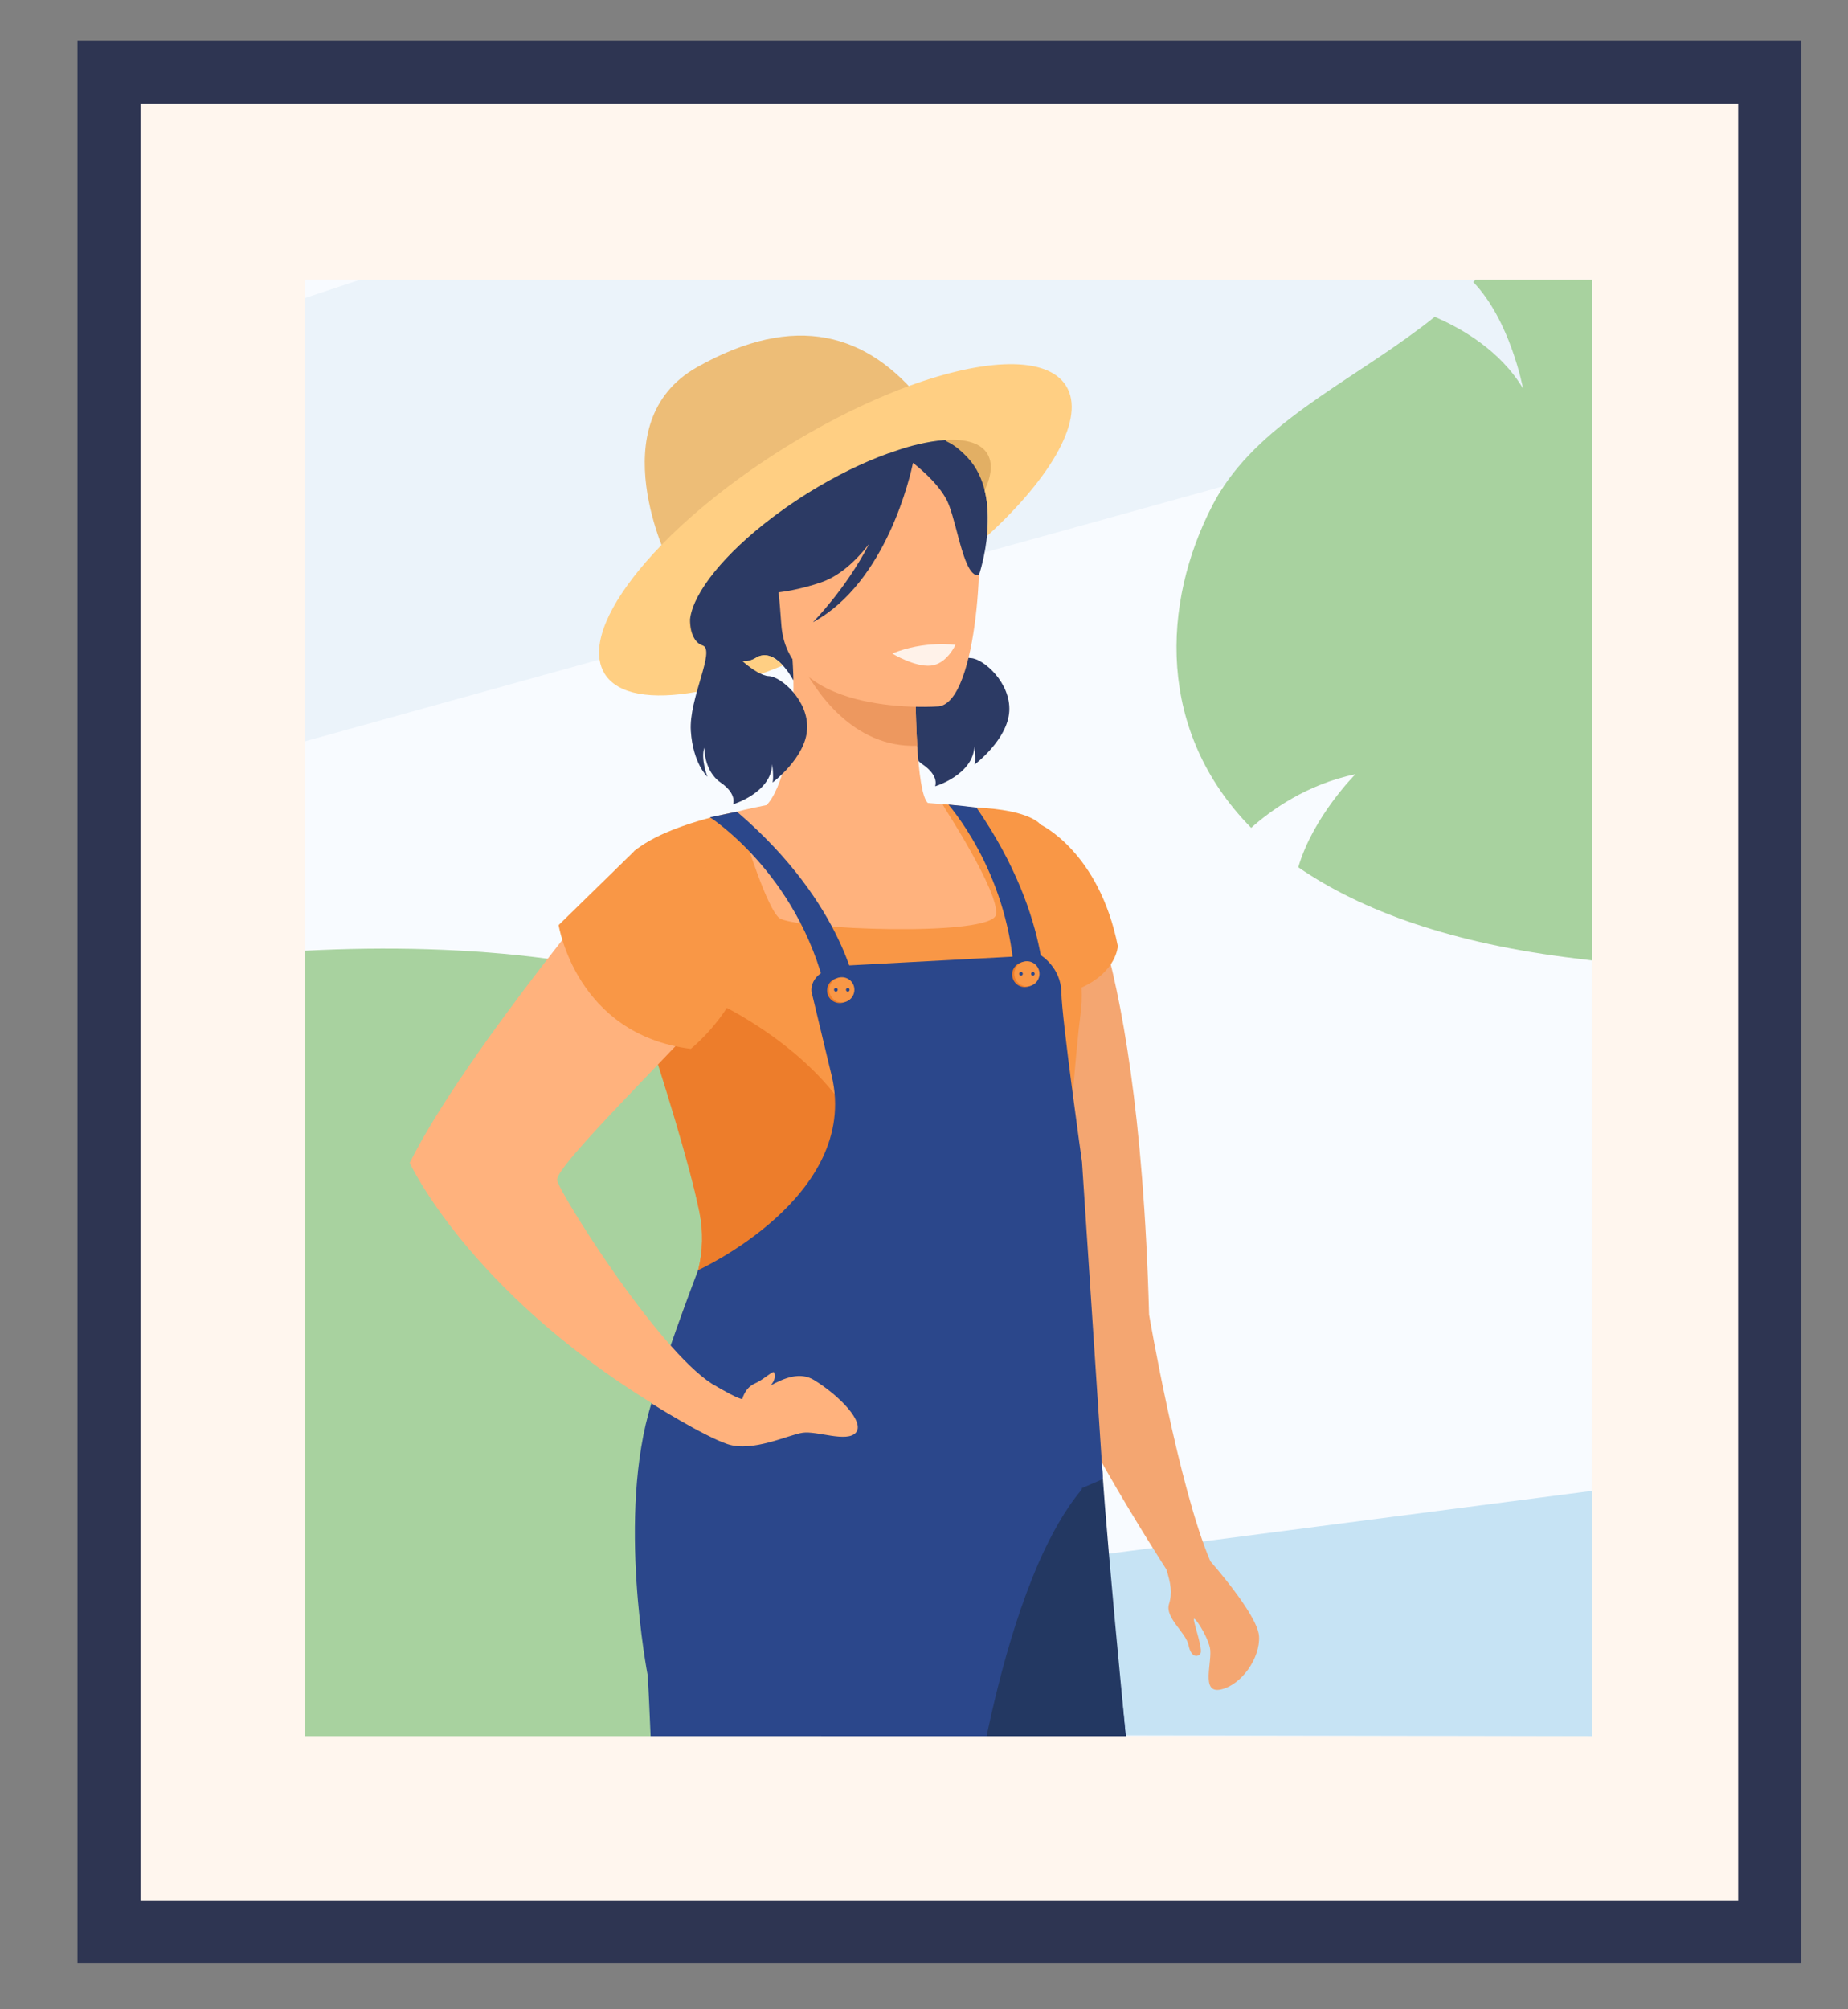 <svg xmlns="http://www.w3.org/2000/svg" viewBox="0 0 311 338" width="311" height="338">
	<rect x="0" y="0" width="311" height="338" fill="#808080" stroke="none"/>
	<style>
		tspan { white-space:pre }
		.shp0 { fill: #fff6ee } 
		.shp1 { fill: #2e3552 } 
		.shp2 { fill: #ffffff } 
		.shp3 { fill: #ebf3fa } 
		.shp4 { fill: #c6e3f4 } 
		.shp5 { fill: #f8fbff } 
		.shp6 { fill: #a8d29f } 
		.shp7 { fill: #f4a671 } 
		.shp8 { fill: #2c3a64 } 
		.shp9 { fill: #e2af64 } 
		.shp10 { fill: #2b478b } 
		.shp11 { fill: #233862 } 
		.shp12 { fill: #ffb27d } 
		.shp13 { fill: #ed985f } 
		.shp14 { fill: #edbd77 } 
		.shp15 { fill: #ffcf83 } 
		.shp16 { fill: #f99746 } 
		.shp17 { fill: #ed7d2b } 
		.shp18 { fill: #fff2e9 } 
	</style>
	<g id="g12">
		<g id="Folder 209">
			<path id="path204" class="shp0" d="M18.77 11.12L18.77 319.7L297.21 319.7L297.21 11.12L18.77 11.12" />
			<path id="path206" fill-rule="evenodd" class="shp1" d="M303.12 330.3L13.04 330.3L13.04 6.86L303.12 6.86L303.12 330.3ZM23.64 319.7L292.52 319.7L292.52 17.46L23.64 17.46L23.64 319.7Z" />
			<path id="path208" class="shp2" d="M51.37 47.08L51.37 292.08L267.95 292.08L267.95 47.08L51.37 47.08Z" />
			<path id="path210" class="shp3" d="M51.37 47.08L51.37 292.08L267.95 292.08L267.95 47.08L51.37 47.08Z" />
			<path id="path212" class="shp4" d="M267.95 191.34L267.95 292.08L194.31 291.94L189.08 291.93L189.06 291.93L175.29 291.9L166.91 291.89L137.5 291.83L110.01 291.78C110.58 290.2 111.59 287.48 113.03 283.9C114.13 281.14 115.49 277.86 117.08 274.21C119.05 269.69 121.38 264.58 124.04 259.12C125.91 255.3 127.95 251.29 130.14 247.21C130.34 246.84 130.54 246.46 130.74 246.08C132.58 242.68 134.53 239.21 136.58 235.75C142.6 225.58 149.48 215.37 157.09 206.36C160.67 202.11 164.42 198.13 168.3 194.55C172.13 191.02 176.11 187.88 180.2 185.23C180.39 185.11 180.59 184.99 180.79 184.86C183.7 183.02 186.67 181.44 189.7 180.17C197.53 176.84 205.76 175.54 214.29 176.98C240.92 181.47 251.54 184.4 267.95 191.34Z" />
			<path id="path214" class="shp5" d="M267.95 64.55L267.95 250.82L202.4 259.34L201.78 259.42L195.05 260.3L194 260.43L186.62 261.39L185.43 261.54L174.79 262.93L172.05 263.28L161.56 264.64L143.47 266.99L117.08 270.42L109.01 271.47L107.58 271.66L51.37 278.96L51.37 124.71L100.9 110.96L114.44 107.2L116.41 106.64L116.5 106.63L117.61 106.32L119.93 105.67L131.29 102.51L140.93 99.83L143.63 99.09L143.64 99.09L143.67 99.07L156.51 95.51L156.52 95.51L162.34 93.89L164.81 93.2L165.69 92.95L205.96 81.78L267.95 64.55" />
			<path id="path216" class="shp6" d="M51.37 292.08L51.37 159.95C65.05 159.25 79.02 159.55 92.17 161.3L92.18 161.3C93.5 161.49 94.79 161.68 96.1 161.88C102.21 162.85 108.13 164.16 113.72 165.86C114.72 166.16 115.7 166.48 116.68 166.81C116.7 166.81 116.71 166.81 116.71 166.81C117.64 167.12 118.56 167.45 119.47 167.78C119.47 167.78 119.48 167.79 119.48 167.79C119.91 167.95 120.33 168.1 120.75 168.27C121.39 168.51 122.03 168.77 122.67 169.02C128.82 171.54 134.44 174.66 139.34 178.41C145.33 183.01 150.24 188.59 153.71 195.31C154.89 197.57 156.01 199.99 157.09 202.57C161.59 213.36 165.25 226.76 168.22 241.41C168.89 244.72 169.53 248.09 170.13 251.51C170.15 251.62 170.17 251.72 170.19 251.82C170.2 251.88 170.21 251.94 170.22 251.99C170.41 253.07 170.59 254.15 170.77 255.23C171.22 257.89 171.64 260.58 172.05 263.28C172.29 264.85 172.53 266.42 172.75 268.01C173.7 274.66 174.54 281.4 175.29 288.12C175.43 289.44 175.57 290.75 175.71 292.08L51.37 292.08Z" />
			<path id="path218" class="shp5" d="M60.53 47.08L51.37 50.13L51.37 47.08L60.53 47.08Z" />
			<path id="path220" class="shp6" d="M248.3 47.08L267.95 47.08L267.95 161.59C267.12 161.49 266.28 161.38 265.43 161.28C244.35 158.78 229.11 153.22 218.49 145.91C220.97 137.39 228.11 130.25 228.11 130.25C219.85 131.98 213.81 136.37 210.56 139.28C194.59 123.05 195.5 101.5 204.06 84.98C204.64 83.87 205.28 82.8 205.96 81.78C213.93 69.87 229.03 63.26 241.45 53.31C245.88 55.2 252.45 58.92 256.31 65.36C256.31 65.36 254.21 53.99 247.94 47.46C248.06 47.33 248.18 47.2 248.3 47.08" />
			<path id="path222" class="shp7" d="M211.88 275.26C211.64 271.63 203.7 262.68 203.7 262.68C198.36 250.28 193.38 221.18 193.38 221.18C192.47 187.19 188.63 167.52 185.51 156.92C183.52 150.13 181.82 147.06 181.39 146.34C181.32 146.22 181.29 146.16 181.29 146.16C181.24 146.2 181.2 146.24 181.16 146.28C180.03 147.34 178.98 148.43 178.02 149.56C156.64 174.41 174.9 214.21 175.46 223.3C176.04 232.82 196.3 264.05 196.3 264.05L196.3 264.05C197 266.36 197.33 267.93 196.73 269.88C196.03 272.17 199.59 274.66 200.02 276.79C200.45 278.93 201.59 278.83 202.02 278.19C202.45 277.55 201.05 273.55 200.91 272.53C200.77 271.52 203.07 274.93 203.61 277.18C204.13 279.42 201.93 285.02 205.46 284.24C208.98 283.46 212.12 278.89 211.88 275.26" />
			<path id="path224" class="shp8" d="M150.15 101.03C150.15 101.03 149.98 104.81 152.24 105.55C154.51 106.29 149.91 114.44 150.27 119.95C150.63 125.45 153.06 127.66 153.06 127.66C153.06 127.66 151.89 124.63 152.55 122.76C152.55 122.76 152.44 126.66 155.29 128.62C158.14 130.58 157.37 132.29 157.37 132.29C157.37 132.29 163.8 130.36 163.98 125.54C163.98 125.54 164.25 127.72 164.03 128.62C164.03 128.62 169.58 124.45 169.85 119.65C170.12 114.85 165.48 110.79 163.37 110.72C161.25 110.65 156.55 106.51 156.67 104.94C156.8 103.37 150.15 101.03 150.15 101.03" />
			<path id="path226" class="shp9" d="M167.92 74.05C164.18 68.37 149.33 71.55 134.75 81.15C120.17 90.75 111.38 103.13 115.13 108.81C118.86 114.49 133.72 111.31 148.29 101.72C162.87 92.11 171.66 79.73 167.92 74.05" />
			<path id="path228" class="shp10" d="M189.48 292.08L138.24 292.08C138 290.72 137.75 289.37 137.5 288.05C136.75 284 136.04 280.12 135.34 276.45L137.46 275.77L160.38 268.38L161.56 264.64L163.54 258.35L165.12 253.34L170.22 251.99L174.77 250.79C174.78 250.79 174.79 250.79 174.8 250.79L182.18 248.84C182.18 248.84 182.36 249.19 182.68 250.1C183.25 251.74 184.25 255.15 185.43 261.54C186.55 267.5 187.83 276.05 189.06 288.14C189.15 288.94 189.23 289.75 189.31 290.58C189.34 290.9 189.37 291.21 189.4 291.53C189.43 291.71 189.45 291.89 189.48 292.08" />
			<path id="path230" class="shp11" d="M189.48 292.08L138.24 292.08C138 290.72 137.75 289.37 137.5 288.05C136.75 284 136.04 280.12 135.34 276.45L137.46 275.77L160.38 268.38L161.56 264.64L163.54 258.35L165.12 253.34L170.19 251.82L171.83 251.34L185.5 247.27L185.61 248.84C185.74 250.75 186.03 254.6 186.62 261.39C187.15 267.59 187.94 276.26 189.08 288.14C189.15 288.94 189.23 289.75 189.31 290.58C189.34 290.9 189.37 291.21 189.4 291.53C189.43 291.71 189.45 291.89 189.48 292.08" />
			<path id="path232" class="shp8" d="M159.71 74.69L133.5 114.45C133.5 114.45 130.51 108.59 127.18 110.69C121.99 113.97 110.83 102.74 113.16 86.89C113.31 85.85 113.49 84.87 113.7 83.93C118.93 76.4 124.73 68.01 128.9 62.11C140.93 54.84 159.71 74.69 159.71 74.69Z" />
			<path id="path234" class="shp12" d="M171.23 155.01C167.56 158.37 162.8 161.38 156.62 163.71C133.48 172.49 121.58 153.54 116.26 140.15C119.26 137.84 122.27 137.01 124.01 136.56C125.71 136.12 127.51 135.74 129 135.45C131.41 133.04 134.26 124.08 133.37 110.91L134.53 111.05L154.06 113.65C154.06 113.65 154.01 119.75 154.36 125.47C154.64 129.94 155.16 134.18 156.14 135.09C157.66 135.21 158.57 135.3 158.57 135.3C158.57 135.3 158.57 135.31 158.57 135.32C158.88 135.7 165.57 143.94 171.23 155.01" />
			<path id="path236" class="shp13" d="M154.06 113.65C154.06 113.65 154.01 119.75 154.37 125.47C143.55 125.85 137.22 116.37 134.53 111.06L154.06 113.65" />
			<path id="path238" class="shp12" d="M158.02 118.84C158.02 118.84 132.5 120.88 131.48 104.98C130.45 89.07 126.45 78.62 142.7 76.64C158.95 74.66 162.51 80.53 164.14 85.75C165.78 90.98 164.63 117.9 158.02 118.84Z" />
			<path id="path240" class="shp8" d="M162.82 76.96C158.57 72.42 155.65 73.66 154.07 75.21C139.62 68.42 131.35 80.34 131.35 80.34C130.37 91.86 122.56 98.92 122.56 98.92C122.56 98.92 127.39 101.5 137.95 98.06C141.17 97.01 143.95 94.49 146.26 91.51C142.38 99.07 136.8 104.69 136.8 104.69C149.24 97.95 153.25 79.79 153.65 77.87C155.3 79.18 158.57 82.02 159.69 84.94C161.22 88.91 162.32 97.21 164.74 96.78C164.74 96.78 169.2 83.76 162.82 76.96" />
			<path id="path242" class="shp14" d="M112.62 94.72C112.62 94.72 100.75 71.1 117.33 61.76C133.91 52.43 146.04 56.1 155.16 67.51L112.62 94.72Z" />
			<path id="path244" class="shp15" d="M179.41 64.92C176.26 59.87 165.86 60.23 152.95 64.95C151.86 65.35 150.76 65.77 149.65 66.24L149.64 66.24C144.02 68.54 138.02 71.61 131.99 75.36C124.5 80.04 117.99 85.15 112.86 90.14C112.33 90.66 111.82 91.18 111.32 91.69C104.14 99.11 100.17 106.13 100.9 110.96C101.03 111.84 101.31 112.64 101.76 113.36C103.95 116.87 109.65 117.76 117.27 116.39C120.55 115.8 124.2 114.79 128.07 113.39L128.07 113.39C129.28 112.94 130.5 112.47 131.75 111.96C131.7 111.9 131.65 111.84 131.59 111.79C131.39 111.58 131.18 111.38 130.95 111.19C130.87 111.13 130.79 111.07 130.72 111.01C130.47 110.83 130.21 110.67 129.94 110.54C129.88 110.52 129.84 110.49 129.79 110.47L129.78 110.47C129.76 110.47 129.75 110.46 129.74 110.45C129.56 110.38 129.38 110.33 129.21 110.29C129.16 110.28 129.12 110.28 129.07 110.27C129.03 110.26 128.98 110.26 128.94 110.25C128.85 110.24 128.76 110.23 128.67 110.23L128.63 110.23C128.56 110.23 128.5 110.24 128.44 110.24C128.36 110.25 128.3 110.26 128.23 110.27C128.14 110.28 128.06 110.3 127.98 110.33C127.9 110.35 127.83 110.38 127.74 110.4C127.65 110.44 127.56 110.48 127.47 110.53C127.37 110.58 127.28 110.63 127.18 110.69C126.87 110.88 126.55 111.02 126.2 111.12C125.82 111.22 125.4 111.27 124.99 111.26L124.98 111.26C124.9 111.26 124.83 111.25 124.75 111.24C124.66 111.23 124.56 111.22 124.47 111.21C124.37 111.19 124.27 111.18 124.17 111.17C124.01 111.13 123.85 111.09 123.68 111.05C123.68 111.05 123.68 111.05 123.67 111.05C123.55 111 123.41 110.96 123.28 110.91C123.16 110.88 123.04 110.83 122.91 110.78C122.9 110.78 122.88 110.77 122.87 110.76C122.77 110.72 122.67 110.68 122.57 110.63C122.38 110.53 122.18 110.43 121.98 110.33C121.88 110.28 121.79 110.21 121.69 110.16C121.58 110.09 121.49 110.03 121.39 109.97C121.29 109.9 121.19 109.83 121.09 109.76C120.99 109.69 120.89 109.62 120.79 109.55C120.69 109.47 120.6 109.4 120.5 109.32L120.49 109.32C119.72 109.19 119.03 108.98 118.44 108.69C118.38 108.66 118.31 108.63 118.25 108.59C118.24 108.59 118.23 108.58 118.23 108.58C117.65 108.26 117.18 107.86 116.83 107.37C116.78 107.3 116.73 107.23 116.68 107.16C116.58 106.99 116.49 106.83 116.41 106.64C116.09 105.9 116.01 105.03 116.14 104.07C116.14 104.06 116.14 104.06 116.14 104.06C116.74 99.59 121.98 93.13 129.92 87.11C130.09 86.97 130.26 86.85 130.44 86.72C132.16 85.44 134 84.17 135.94 82.96C140.62 80.05 145.28 77.78 149.52 76.26L149.6 76.26C151 75.75 152.28 75.32 153.58 74.98L153.58 74.98C153.94 74.88 154.3 74.8 154.64 74.72L154.64 74.72C156.12 74.38 157.49 74.15 158.76 74.06L158.76 74.06C158.86 74.05 158.96 74.04 159.06 74.03C162.49 73.81 165.03 74.53 166.14 76.31C167.09 77.85 166.88 80 165.71 82.48C165.71 82.49 165.71 82.5 165.71 82.52C165.81 82.91 165.9 83.32 165.96 83.72C166 83.9 166.02 84.08 166.05 84.27C166.05 84.27 166.05 84.28 166.05 84.29C166.07 84.43 166.09 84.57 166.1 84.72L166.1 84.72C166.11 84.79 166.12 84.86 166.13 84.92C166.13 84.93 166.14 84.94 166.14 84.96C166.14 84.98 166.14 84.99 166.14 85.01C166.16 85.15 166.16 85.3 166.18 85.44C166.18 85.51 166.19 85.58 166.19 85.65C166.2 85.8 166.21 85.95 166.22 86.1C166.23 86.3 166.24 86.51 166.24 86.7C166.26 87.66 166.23 88.61 166.16 89.51C166.14 89.69 166.13 89.88 166.11 90.05C166.11 90.11 166.1 90.16 166.09 90.21C177.11 80.16 182.73 70.24 179.41 64.92" />
			<path id="path246" class="shp16" d="M188.12 159.17C184.95 143.29 175.11 138.73 175.11 138.73C175.11 138.73 173.47 136.26 164.33 135.87C162.91 135.81 161.36 135.51 159.63 135.37C159.28 135.35 158.93 135.32 158.57 135.3C158.57 135.3 158.57 135.3 158.58 135.32C158.93 135.85 168.14 150.03 167.63 153.83C167.11 157.71 133.55 156.38 131.12 154.43C129.17 152.85 125.78 142.32 124.52 138.21C124.2 137.18 124.01 136.56 124.01 136.56C124.01 136.56 112.29 138.6 106.78 143.16C106.78 143.16 111 147.79 113.82 153.48C114.08 154.02 114.34 154.56 114.58 155.11C115.08 156.28 115.5 157.48 115.8 158.67C116.21 160.25 115.84 161.88 114.99 163.64C114.22 165.24 113.03 166.96 111.66 168.83C110.76 170.04 109.78 171.33 108.8 172.7C109.49 175.02 110.4 177.79 111.41 180.93C113.48 187.39 115.94 195.36 117.71 203.95C118.37 207.19 118.28 210.52 117.49 213.69C117.17 214.96 116.75 216.2 116.21 217.4C115.37 219.28 115.16 221.86 114.23 224.28C110.39 234.22 105.96 247.17 110.4 253.94C113.36 262.59 181.88 241.58 177.27 232.51C177.27 232.51 180 184.92 181.89 170.18C181.95 169.63 182 169.12 182.03 168.59C182.07 167.76 182.06 166.95 182.02 166.15C187.96 163.44 188.12 159.17 188.12 159.17" />
			<path id="path248" class="shp17" d="M140.84 218.83C130.97 221.99 121.36 223.35 113.74 223.9C114.68 221.47 115.37 219.28 116.21 217.4C116.75 216.2 117.17 214.96 117.49 213.69C118.28 210.52 118.37 207.19 117.71 203.95C115.94 195.36 111.27 180.72 109.19 174.26C114.73 161.91 120.45 168.64 120.45 168.64C120.45 168.64 137.19 176.15 144.31 189.98C151.43 203.82 149.36 216.1 140.84 218.83" />
			<path id="path250" class="shp10" d="M119.48 137.5C119.48 137.5 135.42 147.69 139.49 169.15L144.31 167.62C144.31 167.62 142.44 152.3 124.01 136.56L119.48 137.5" />
			<path id="path252" class="shp10" d="M175.76 169.7L170.72 170.03C171.73 151.41 162.39 138.71 159.62 135.37C161.36 135.51 162.92 135.68 164.33 135.87C177.55 154.99 175.76 169.7 175.76 169.7" />
			<path id="path254" class="shp10" d="M185.61 248.84L182.09 195.5C182.09 195.5 178.67 171.24 178.62 167C178.57 162.77 175.14 160.7 175.14 160.7C175.14 160.7 150.03 162.03 142.94 162.42C135.87 162.82 136.57 166.85 136.57 166.85C136.57 166.85 139.66 179.74 139.98 181.06C144.74 201.32 117.49 213.69 117.49 213.69C117.49 213.69 113.06 225.14 109.63 236.1C103.75 254.89 109 281.85 109 281.85L109 281.85C109.15 284.16 109.31 287.7 109.49 292.08L166.04 292.08C166.28 290.9 166.57 289.56 166.91 288.1C168.19 282.52 170.1 275.13 172.75 268.01C173.39 266.29 174.07 264.59 174.79 262.93C176.82 258.3 179.2 254.01 181.97 250.69C182.08 250.56 182.08 250.46 182.03 250.38L185.61 248.84" />
			<path id="path256" class="shp17" d="M139.29 167.28C138.94 166.17 139.55 164.98 140.67 164.63C141.79 164.27 142.98 164.88 143.33 166C143.68 167.12 143.06 168.31 141.95 168.66C140.84 169.01 139.65 168.39 139.29 167.28" />
			<path id="path258" class="shp16" d="M139.65 167.17C139.3 166.05 139.92 164.87 141.03 164.51C142.15 164.16 143.34 164.77 143.69 165.88C144.04 167 143.42 168.19 142.31 168.55C141.2 168.89 140.01 168.28 139.65 167.17" />
			<path id="path260" class="shp10" d="M140.36 166.52C140.36 166.35 140.5 166.22 140.67 166.22C140.84 166.22 140.98 166.36 140.98 166.52C140.98 166.69 140.84 166.83 140.67 166.83C140.5 166.83 140.36 166.69 140.36 166.52Z" />
			<path id="path262" class="shp10" d="M142.37 166.53C142.37 166.36 142.51 166.22 142.68 166.22C142.85 166.22 142.98 166.36 142.98 166.53C142.98 166.7 142.85 166.83 142.68 166.83C142.51 166.83 142.37 166.7 142.37 166.53Z" />
			<path id="path264" class="shp17" d="M170.44 164.59C170.08 163.48 170.7 162.29 171.82 161.94C172.93 161.58 174.12 162.2 174.47 163.31C174.83 164.43 174.21 165.62 173.1 165.97C171.98 166.33 170.79 165.71 170.44 164.59" />
			<path id="path266" class="shp16" d="M170.8 164.48C170.45 163.37 171.06 162.17 172.18 161.82C173.29 161.47 174.48 162.08 174.84 163.2C175.19 164.31 174.57 165.5 173.46 165.85C172.35 166.21 171.16 165.59 170.8 164.48" />
			<path id="path268" class="shp10" d="M171.51 163.83C171.51 163.66 171.65 163.53 171.82 163.53C171.99 163.53 172.13 163.67 172.13 163.83C172.12 164.01 171.99 164.14 171.82 164.14C171.65 164.14 171.51 164.01 171.51 163.83Z" />
			<path id="path270" class="shp10" d="M173.52 163.84C173.52 163.67 173.66 163.53 173.82 163.53C173.99 163.53 174.13 163.67 174.13 163.84C174.13 164.01 173.99 164.14 173.82 164.14C173.65 164.14 173.52 164.01 173.52 163.84Z" />
			<path id="path272" class="shp8" d="M116.14 104.06C116.14 104.06 115.96 107.84 118.23 108.58C120.5 109.32 115.9 117.47 116.26 122.98C116.62 128.48 119.05 130.69 119.05 130.69C119.05 130.69 117.88 127.66 118.54 125.79C118.54 125.79 118.43 129.69 121.27 131.65C124.12 133.61 123.36 135.32 123.36 135.32C123.36 135.32 129.79 133.39 129.96 128.57C129.96 128.57 130.24 130.75 130.02 131.65C130.02 131.65 135.57 127.49 135.83 122.68C136.1 117.88 131.46 113.82 129.36 113.75C127.25 113.68 122.53 109.54 122.66 107.97C122.79 106.4 116.14 104.06 116.14 104.06" />
			<path id="path274" class="shp18" d="M150.15 109.95C150.15 109.95 153.95 112.26 156.66 111.98C159.34 111.72 160.79 108.49 160.79 108.49C160.79 108.49 155.6 107.72 150.15 109.95" />
			<path id="path276" class="shp12" d="M137.02 232.19C134.65 230.74 132.01 231.82 129.68 233.1C130.53 232.16 130.43 231.39 130.29 230.92C130.16 230.46 128.64 232.05 126.99 232.78C125.35 233.51 124.92 235.37 124.92 235.37C124.33 235.39 121.92 234.05 119.78 232.79C110.47 226.76 94.22 200.81 93.75 198.56C93.28 196.31 114.12 176.11 120.45 168.64C126.78 161.18 116.63 139.31 106.78 143.16C106.78 143.16 78.36 176.73 68.95 195.64C68.95 195.64 78.76 216.98 109.67 236.06L109.63 236.1C109.63 236.1 118.4 241.63 122.45 242.97C126.67 244.37 132.65 241.4 135.08 241.05C137.5 240.69 142.56 242.78 144.05 241.01C145.54 239.25 141.32 234.84 137.02 232.19" />
			<path id="path278" class="shp16" d="M106.78 143.16L94.01 155.64C94.01 155.64 96.93 174.06 116.26 176.46C116.26 176.46 132.12 163.76 122.64 150.53C113.17 137.31 106.78 143.16 106.78 143.16" />
		</g>
	</g>
</svg>